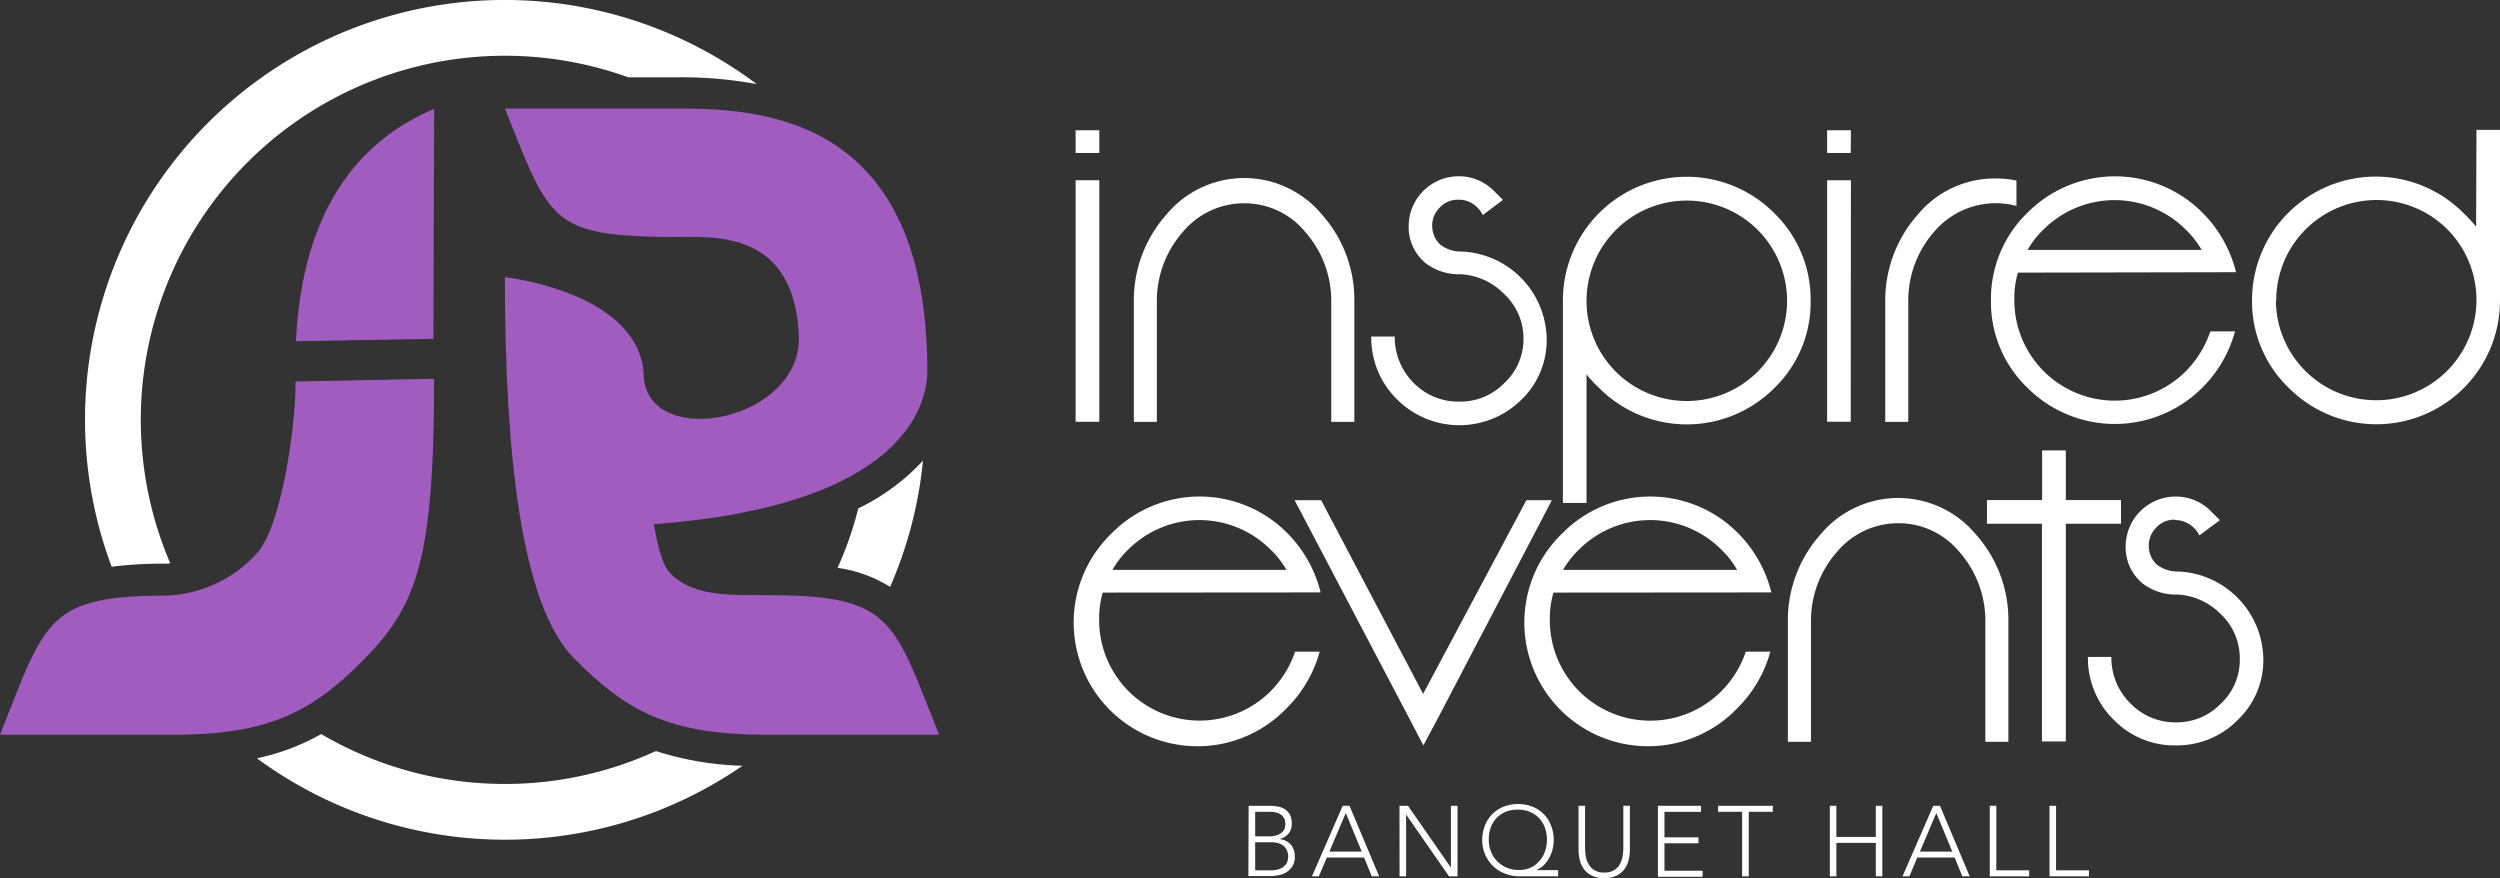 
<svg xmlns="http://www.w3.org/2000/svg" viewBox="0 0 294.18 103.33"><rect x="0" y="0" width="294.18" height="103.33" fill="#333333" stroke="none"/><defs><style>.cls-1{fill:#fff;}.cls-2{fill:#a05cbf;}.cls-3{fill:#fff;}</style></defs><title>Asset 1</title><g id="Layer_2" data-name="Layer 2"><g id="Layer_1-2" data-name="Layer 1"><path class="cls-1" d="M129.76,69.73a11,11,0,0,0-.42,3.27,11.82,11.82,0,0,0,20.15,8.36,12.13,12.13,0,0,0,2.91-4.68h2.89a14.9,14.9,0,0,1-3.85,6.62,14.56,14.56,0,1,1-20.58-20.59,14.53,14.53,0,0,1,20.6,0,15,15,0,0,1,3.94,7Zm21.62-2.67a10.56,10.56,0,0,0-1.89-2.41,11.84,11.84,0,0,0-16.71,0,10.47,10.47,0,0,0-1.88,2.41Z"/><path class="cls-1" d="M152.34,58.86h3.12l12,22.79,12.15-22.79h3L169.26,84.4v0l-1.77,3.31-1.65-3.16Z"/><path class="cls-1" d="M182.8,69.73a11,11,0,0,0-.43,3.27,11.82,11.82,0,0,0,20.16,8.36,12,12,0,0,0,2.9-4.68h2.89a14.9,14.9,0,0,1-3.85,6.62,14.56,14.56,0,1,1-20.58-20.59,14.53,14.53,0,0,1,20.6,0,15,15,0,0,1,3.95,7Zm21.61-2.67a10.47,10.47,0,0,0-1.88-2.41,11.84,11.84,0,0,0-16.71,0,10.85,10.85,0,0,0-1.89,2.41Z"/><path class="cls-1" d="M210.38,73.12a15.2,15.2,0,0,1,3.85-10.24,11.89,11.89,0,0,1,18.27,0,15.1,15.1,0,0,1,3.83,10.26V87.29h-2.71V73.16a12.23,12.23,0,0,0-3.06-8.22,9.26,9.26,0,0,0-7.18-3.37,9.36,9.36,0,0,0-7.2,3.35,12.24,12.24,0,0,0-3.08,8.18V87.29h-2.72Z"/><path class="cls-1" d="M243.09,58.84h6.49v2.79h-6.49V87.25h-2.81V61.63h-6.47V58.84h6.49V53h2.79Z"/><path class="cls-1" d="M255.93,61.15a2.9,2.9,0,0,0-2.17.9,3,3,0,0,0-.91,2.2,3,3,0,0,0,.91,2.15,3.9,3.9,0,0,0,2.57.85,10.46,10.46,0,0,1,10,10.28,9.7,9.7,0,0,1-3,7.18,10,10,0,0,1-7.3,3,9.93,9.93,0,0,1-7.24-2.95,10.16,10.16,0,0,1-3.1-7.46h2.76a7.53,7.53,0,0,0,2.29,5.52A7.32,7.32,0,0,0,256,85a7.21,7.21,0,0,0,5.33-2.2,7,7,0,0,0,2.23-5.23,7.12,7.12,0,0,0-2.21-5.28,7.71,7.71,0,0,0-5.1-2.33,6.45,6.45,0,0,1-4.08-1.27,3.06,3.06,0,0,1-.33-.29,5.49,5.49,0,0,1-1.71-4.11,5.89,5.89,0,0,1,5.85-5.86,5.8,5.8,0,0,1,4.18,1.72l1.06,1.06L258.8,63a3.21,3.21,0,0,0-2.87-1.81Z"/><path class="cls-1" d="M129.36,18h-2.79V15.33h2.79Zm0,31.63h-2.79V21.21h2.79Z"/><path class="cls-1" d="M133.42,35.47a15.2,15.2,0,0,1,3.85-10.24,11.89,11.89,0,0,1,18.27,0,15.08,15.08,0,0,1,3.83,10.26V49.64h-2.72V35.51a12.23,12.23,0,0,0-3.06-8.22,9.25,9.25,0,0,0-7.18-3.37,9.38,9.38,0,0,0-7.2,3.35,12.24,12.24,0,0,0-3.08,8.18V49.64h-2.71Z"/><path class="cls-1" d="M171.61,23.5a2.92,2.92,0,0,0-2.17.9,3,3,0,0,0-.91,2.2,3,3,0,0,0,.91,2.15,3.93,3.93,0,0,0,2.58.85A10.45,10.45,0,0,1,182,39.88a9.7,9.7,0,0,1-3,7.18,10.37,10.37,0,0,1-14.54,0,10.16,10.16,0,0,1-3.1-7.46h2.76a7.61,7.61,0,0,0,2.29,5.52,7.32,7.32,0,0,0,5.29,2.14,7.21,7.21,0,0,0,5.33-2.2,7,7,0,0,0,2.24-5.23A7.13,7.13,0,0,0,177,34.6a7.71,7.71,0,0,0-5.1-2.33A6.47,6.47,0,0,1,167.8,31a3.06,3.06,0,0,1-.33-.29,5.49,5.49,0,0,1-1.71-4.11,5.89,5.89,0,0,1,5.85-5.86,5.79,5.79,0,0,1,4.18,1.72l1.06,1.06-2.37,1.79a3,3,0,0,0-.65-.91A3.06,3.06,0,0,0,171.61,23.5Z"/><path class="cls-1" d="M186.69,59.18h-2.78V35.37a14.56,14.56,0,0,1,24.86-10.3,14.16,14.16,0,0,1,4.29,10.3,14,14,0,0,1-4.28,10.3,14.55,14.55,0,0,1-20.59,0,14.28,14.28,0,0,1-1.5-1.62Zm23.6-23.81a11.8,11.8,0,1,0-20.16,8.36,11.81,11.81,0,0,0,20.16-8.36Z"/><path class="cls-1" d="M217.78,18H215V15.33h2.8Zm0,31.63H215V21.21h2.8Z"/><path class="cls-1" d="M237.28,24.23a9.5,9.5,0,0,0-9.65,3,12.24,12.24,0,0,0-3.08,8.18V49.64h-2.71V35.47a15.2,15.2,0,0,1,3.85-10.24A11.75,11.75,0,0,1,234.81,21a11.13,11.13,0,0,1,2.47.25Z"/><path class="cls-1" d="M237.45,32.08a11,11,0,0,0-.42,3.27,11.82,11.82,0,0,0,20.15,8.36A12.13,12.13,0,0,0,260.09,39H263a14.9,14.9,0,0,1-3.85,6.62,14.55,14.55,0,0,1-20.59,0,14,14,0,0,1-4.28-10.3,14.1,14.1,0,0,1,4.3-10.29,14.52,14.52,0,0,1,20.59,0,15,15,0,0,1,3.95,7Zm21.62-2.67A10.56,10.56,0,0,0,257.18,27a11.84,11.84,0,0,0-16.71,0,10.47,10.47,0,0,0-1.88,2.41Z"/><path class="cls-1" d="M291.41,15.28h2.77V35.35a14.55,14.55,0,0,1-24.85,10.3A14.11,14.11,0,0,1,265,35.35a14.56,14.56,0,0,1,24.87-10.29,17.21,17.21,0,0,1,1.5,1.61Zm-23.6,20.07A11.8,11.8,0,1,0,288,27a11.8,11.8,0,0,0-20.15,8.35Z"/><path class="cls-2" d="M34.77,44.89V45c.08,4.39-1.54,16.93-4.58,20.15a15.06,15.06,0,0,1-11,4.94H18.5C5.4,70.27,5.19,73.46,0,86.46H20.32c11.35,0,16.44-2.67,22.64-9s8.12-12,8.12-32.82v-.07Z"/><path class="cls-2" d="M34.83,40.15,51,39.87l.09-27.06C39.37,17.76,35.36,28.69,34.83,40.15Z"/><path class="cls-1" d="M18.82,66.33h.41c.27,0,.54,0,.8-.06A42.84,42.84,0,0,1,73.94,9.1h5.79a47.4,47.4,0,0,1,9.32.8A49.38,49.38,0,0,0,13.14,66.69a47,47,0,0,1,5.29-.36Z"/><path class="cls-1" d="M101,59.82a42.12,42.12,0,0,1-2.44,7,15.77,15.77,0,0,1,6.18,2.24,49,49,0,0,0,3.87-14.86A25.3,25.3,0,0,1,101,59.82Z"/><path class="cls-1" d="M59.41,92.25A42.62,42.62,0,0,1,37.8,86.38a26.42,26.42,0,0,1-7.57,2.85,49.25,49.25,0,0,0,57.14.88,36.75,36.75,0,0,1-10.19-1.73A42.58,42.58,0,0,1,59.41,92.25Z"/><path class="cls-2" d="M92,70.05h-.74c-4.31-.12-9.47.5-12.47-2.67-.76-.81-1.38-2.9-1.85-5.7,29.23-2.15,32.18-13.93,32.18-18,0-29.78-19.11-30.91-29.39-30.91H59.41c5.19,13,5.4,14.88,18.5,15.11h.75C83,28,93.38,26.4,94,39.42,94.5,49.4,76.8,53,75.77,44.61c0-10.21-16.36-12-16.36-12,0,20.85,1.92,38.56,8.13,44.85s11.28,9,22.64,9H110.5C105.31,73.46,105.1,70.27,92,70.05Z"/><path class="cls-3" d="M146.93,94.82h2.39a6.19,6.19,0,0,1,1,.08,2.27,2.27,0,0,1,.86.31,2,2,0,0,1,.62.67A2.31,2.31,0,0,1,152,97a1.71,1.71,0,0,1-.38,1.1,1.85,1.85,0,0,1-1.11.63v0a2.3,2.3,0,0,1,.75.19,2.1,2.1,0,0,1,.59.42,2,2,0,0,1,.38.63,2.28,2.28,0,0,1,.13.8,2,2,0,0,1-1,1.87,2.65,2.65,0,0,1-.91.35,4.2,4.2,0,0,1-.9.1h-2.65Zm.77,3.59h1.61a2.63,2.63,0,0,0,1-.15,1.7,1.7,0,0,0,.58-.36,1,1,0,0,0,.29-.45,1.82,1.82,0,0,0,.07-.44,1.54,1.54,0,0,0-.15-.72,1.23,1.23,0,0,0-.39-.45,1.43,1.43,0,0,0-.58-.24,3.11,3.11,0,0,0-.69-.07H147.7Zm0,4h1.77a3.08,3.08,0,0,0,1.1-.16,1.68,1.68,0,0,0,.63-.41,1.26,1.26,0,0,0,.3-.52,2,2,0,0,0,.08-.5A1.62,1.62,0,0,0,151,99.5a2.22,2.22,0,0,0-.64-.3,3,3,0,0,0-.72-.09H147.7Z"/><path class="cls-3" d="M158,94.82h.8l3.49,8.3h-.87l-.9-2.21h-4.39l-.94,2.21h-.81Zm.36.85-1.93,4.54h3.81Z"/><path class="cls-3" d="M164.68,94.82h1l5.05,7.27h0V94.82h.78v8.3h-1l-5.05-7.27h0v7.27h-.77Z"/><path class="cls-3" d="M183.35,103.12h-4.57a4.66,4.66,0,0,1-1.66-.31,4.22,4.22,0,0,1-1.39-.86,4.34,4.34,0,0,1-.95-1.34,4.15,4.15,0,0,1-.36-1.75,4.64,4.64,0,0,1,.3-1.68,3.91,3.91,0,0,1,.84-1.34,4,4,0,0,1,1.33-.9,4.75,4.75,0,0,1,3.48,0,3.87,3.87,0,0,1,1.32.9,3.77,3.77,0,0,1,.84,1.34,4.64,4.64,0,0,1,.3,1.68,4.33,4.33,0,0,1-.55,2.12,3.68,3.68,0,0,1-.65.85,2.7,2.7,0,0,1-.87.56v0h2.59Zm-8.16-4.26a3.54,3.54,0,0,0,.27,1.38,3.31,3.31,0,0,0,.74,1.13,3.51,3.51,0,0,0,2.56,1,3.18,3.18,0,0,0,1.41-.3,3,3,0,0,0,1-.79,3.08,3.08,0,0,0,.64-1.13,3.91,3.91,0,0,0,.22-1.33,4.28,4.28,0,0,0-.23-1.4,3.48,3.48,0,0,0-.68-1.13,3,3,0,0,0-1.08-.75,3.63,3.63,0,0,0-1.44-.27,3.71,3.71,0,0,0-1.45.27,3.18,3.18,0,0,0-1.08.75,3.46,3.46,0,0,0-.67,1.13A4,4,0,0,0,175.19,98.86Z"/><path class="cls-3" d="M191.79,99.94a5.34,5.34,0,0,1-.15,1.28,2.91,2.91,0,0,1-.51,1.08,2.66,2.66,0,0,1-.93.75,3.41,3.41,0,0,1-1.43.28,3.36,3.36,0,0,1-1.42-.28,2.61,2.61,0,0,1-.94-.75,2.91,2.91,0,0,1-.51-1.08,5.34,5.34,0,0,1-.15-1.28V94.82h.77v4.92a6.41,6.41,0,0,0,.08,1,3,3,0,0,0,.33.94,1.85,1.85,0,0,0,.68.71,2.1,2.1,0,0,0,1.16.28,2.13,2.13,0,0,0,1.17-.28,1.93,1.93,0,0,0,.68-.71,3,3,0,0,0,.32-.94,6.41,6.41,0,0,0,.08-1V94.82h.77Z"/><path class="cls-3" d="M195.09,94.82h5.07v.71h-4.3v3h4v.7h-4v3.23h4.49v.71h-5.26Z"/><path class="cls-3" d="M205,95.53h-2.83v-.71h6.44v.71h-2.83v7.59H205Z"/><path class="cls-3" d="M215.32,94.82h.77v3.66h4.64V94.82h.77v8.3h-.77V99.18h-4.64v3.94h-.77Z"/><path class="cls-3" d="M227.49,94.82h.79l3.5,8.3h-.87l-.9-2.21h-4.4l-.93,2.21h-.81Zm.36.85-1.93,4.54h3.81Z"/><path class="cls-3" d="M234.14,94.82h.77v7.59h3.87v.71h-4.64Z"/><path class="cls-3" d="M241.17,94.82h.77v7.59h3.87v.71h-4.64Z"/></g></g></svg>
